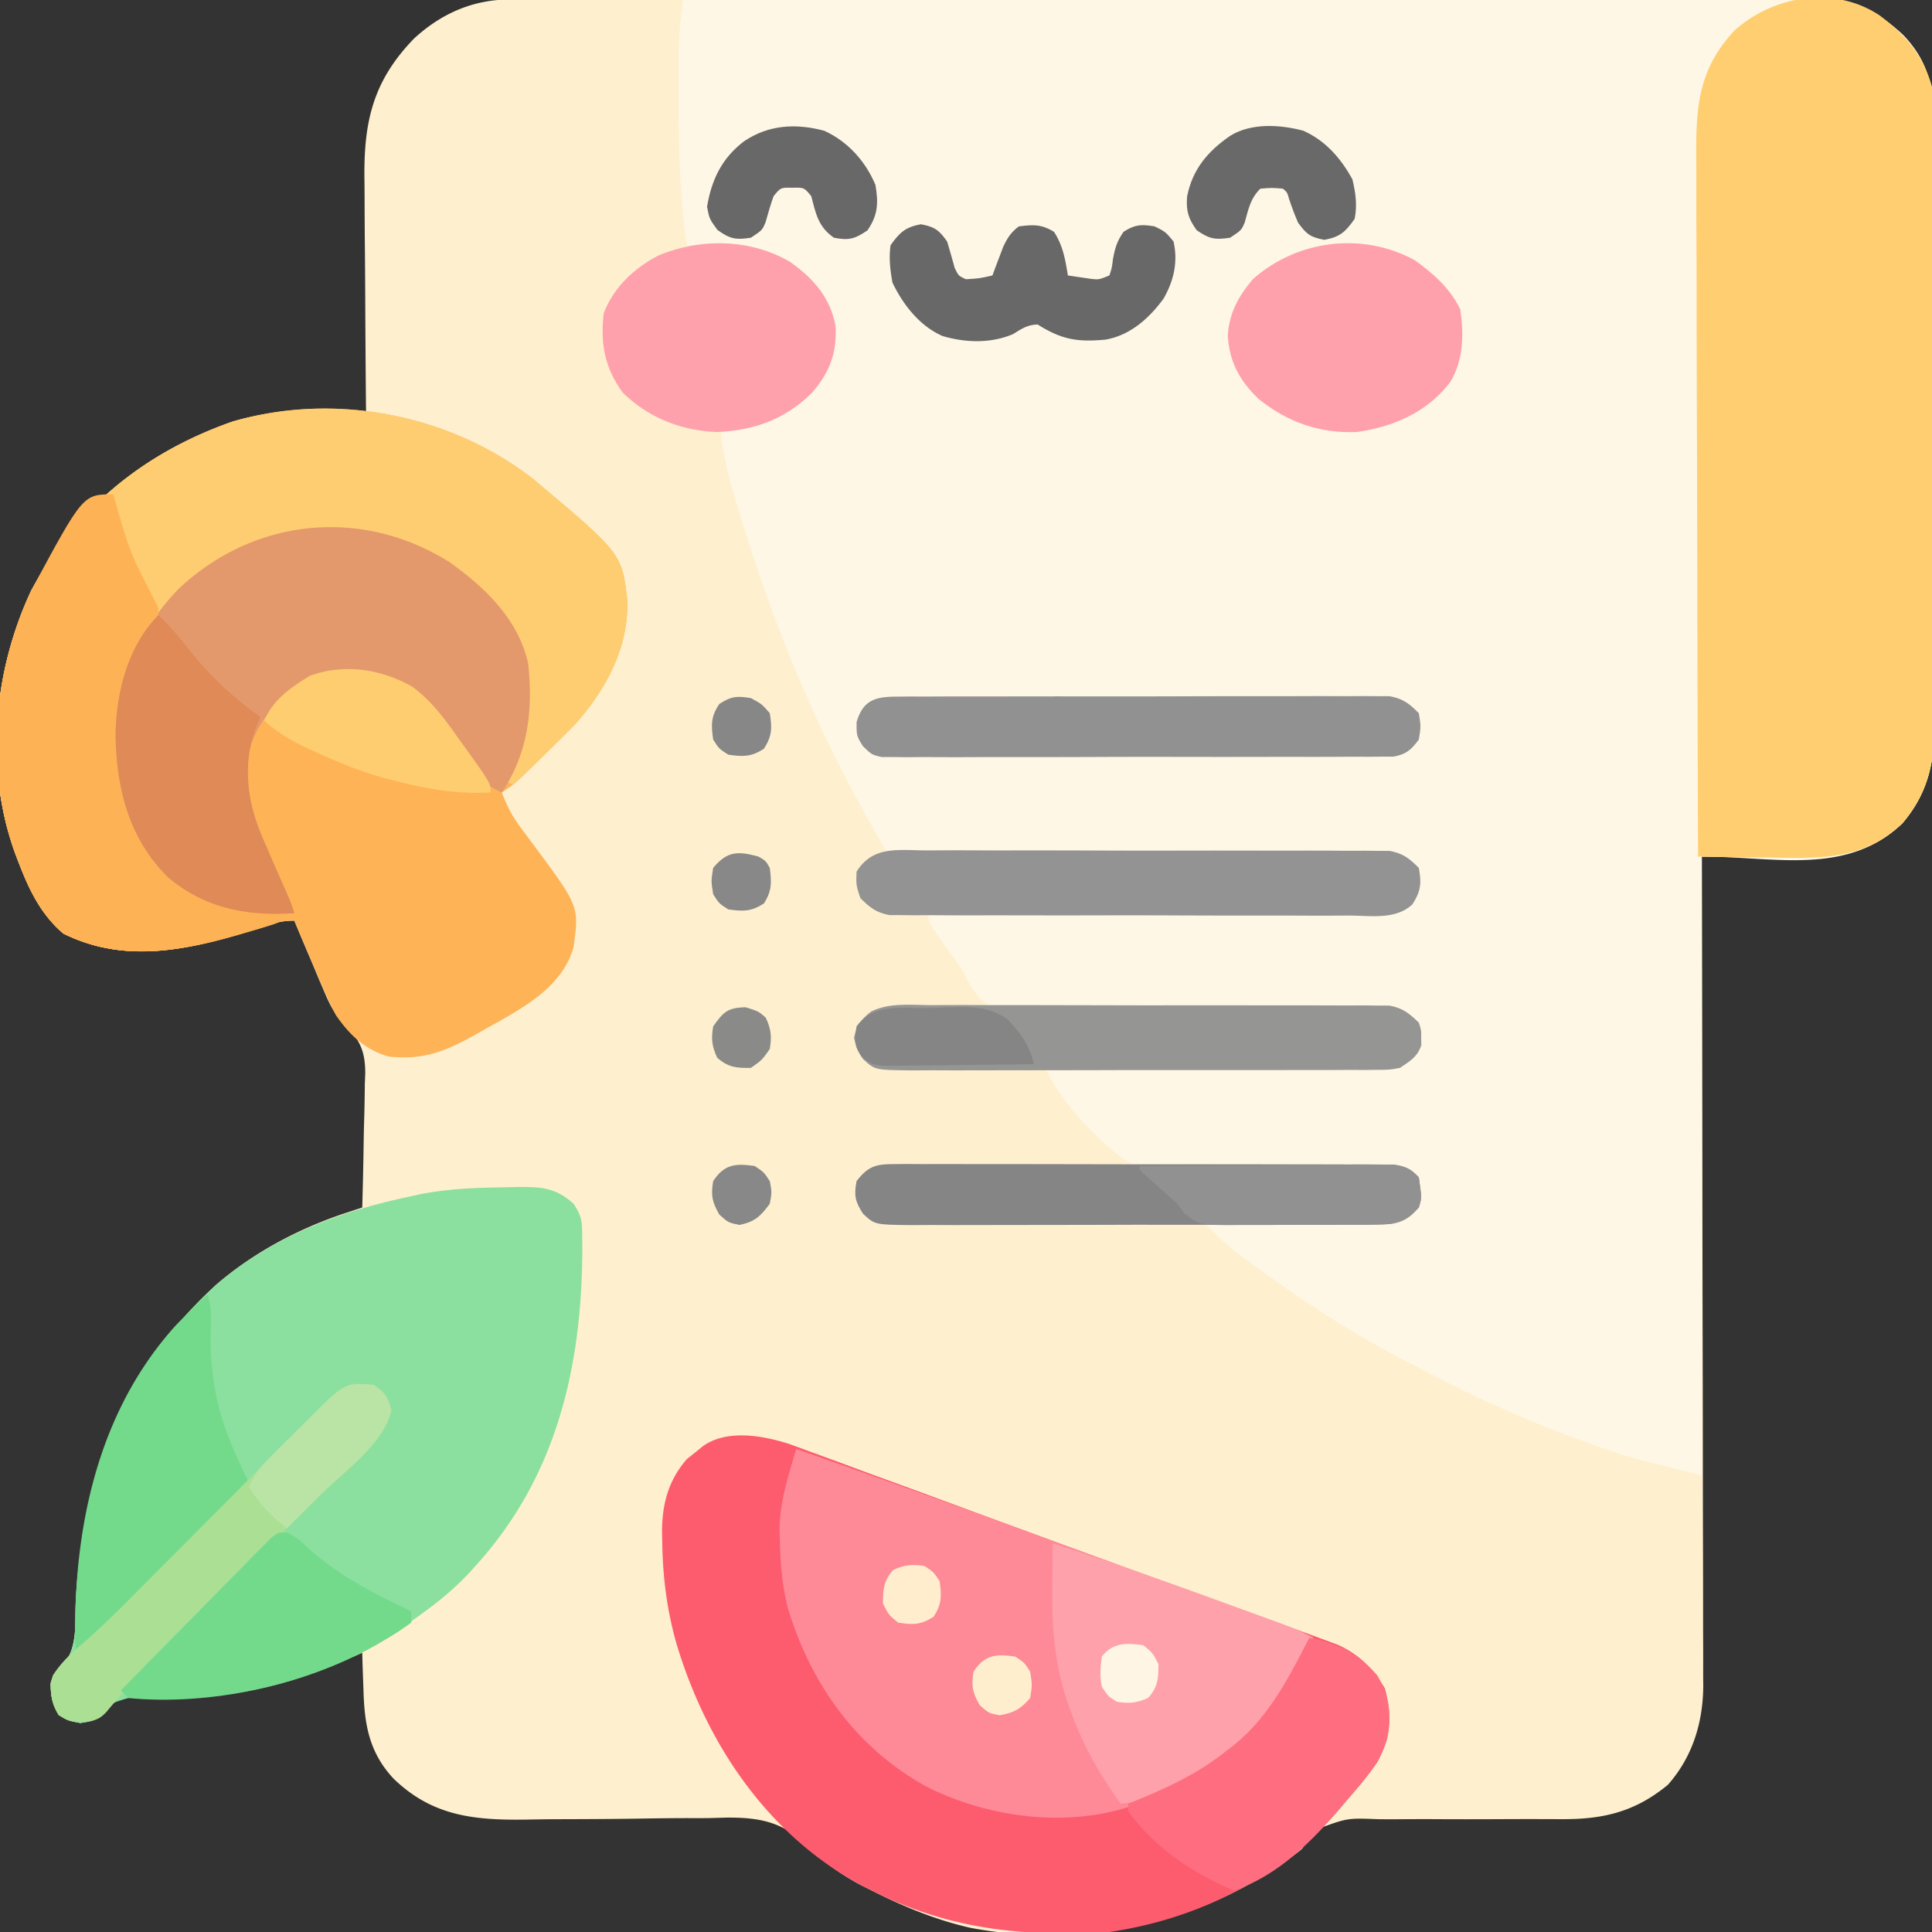 <svg xmlns="http://www.w3.org/2000/svg" width="512" height="512"><rect width="100%" height="100%" fill="#333333" stroke="none"/><path fill="#FEF0CE" d="m135.089-.134 3.807-.013c1.397 0 2.794 0 4.191.001 1.482-.003 2.964-.007 4.446-.011 4.078-.01 8.156-.014 12.234-.016 4.396-.004 8.792-.013 13.189-.022 10.619-.02 21.238-.03 31.858-.039 5-.004 10-.01 15.001-.015 16.621-.017 33.241-.032 49.862-.039l12.939-.006 3.248-.001c17.369-.008 34.739-.034 52.108-.066 17.831-.033 35.661-.051 53.492-.054 10.012-.002 20.024-.011 30.036-.036a6939.069 6939.069 0 0 1 25.578-.02c4.349.004 8.699.003 13.048-.017 3.985-.018 7.968-.017 11.953-.001 1.439.002 2.878-.002 4.316-.014 11.592-.09 19.337 1.744 27.882 9.712 6.097 6.346 7.964 12.656 8.004 21.305l.018 2.23c.017 2.455.02 4.909.023 7.364.009 1.765.019 3.529.03 5.294.026 4.787.039 9.575.048 14.363.006 2.995.014 5.99.023 8.985.027 9.381.047 18.762.054 28.144.009 10.809.044 21.617.102 32.425.043 8.368.063 16.736.066 25.104.002 4.992.014 9.983.05 14.974.033 4.7.037 9.399.02 14.1-.002 1.717.007 3.434.027 5.152.123 11.321-.881 20.442-8.551 29.488-8.856 8.516-18.515 9.361-30.222 9.218-1.698-.033-3.396-.067-5.094-.102-1.737-.02-3.474-.038-5.211-.055-4.222-.044-8.443-.113-12.664-.195l.008 3.517c.065 27.576.114 55.152.145 82.728.004 3.397.008 6.794.012 10.191l.002 2.049c.013 10.938.037 21.876.064 32.813.028 11.23.044 22.46.051 33.69.004 6.305.013 12.61.035 18.915.02 5.938.027 11.875.022 17.813.001 2.176.007 4.352.018 6.528.015 2.979.011 5.957.003 8.936l.026 2.588c-.072 9.775-2.843 18.84-9.387 26.232-8.598 7.082-16.957 9.146-28.018 9.094l-4.116-.008-2.171-.009c-3.832-.011-7.664.009-11.496.025-4.859.018-9.717.027-14.576-.002-3.944-.023-7.887-.011-11.831.023a265.788 265.788 0 0 1-4.487-.017c-8.202-.316-8.202-.316-15.701 2.419-1.732 1.736-3.136 3.519-4.604 5.476-2.209 1.833-4.54 3.425-6.938 5l-1.945 1.282c-23.171 14.811-51.751 19.661-78.77 14.642-9.262-2.083-17.895-5.65-26.347-9.923-1.058-.535-2.117-1.07-3.207-1.621-4.97-2.716-9.002-5.518-12.991-9.561-6.935-6.75-12.646-8.192-22.164-8.14-1.662.044-3.324.089-4.985.134a884.256 884.256 0 0 1-5.239.002c-4.565 0-9.127.063-13.692.142-7.304.115-14.61.13-21.915.152-2.528.016-5.056.057-7.583.102-13.71.18-24.73-.969-34.938-10.874-6.565-7.03-7.736-14.54-7.973-23.836l-.103-2.781A634.631 634.631 0 0 1 96 438c-1.346.58-1.346.58-2.719 1.172-17.637 7.435-35.831 11.393-55.031 10.578-4.566-.106-6.832.08-10.188 3.25l-1.547 1.648C25 456 25 456 21.312 456.625 18 456 18 456 15.562 454.5c-1.746-2.794-2.079-5.028-2.191-8.305C14 444 14 444 16.469 441.566c4.114-4.675 3.406-10.838 3.594-16.754 1.742-33.301 12.211-61.419 37.235-84.349 10.02-8.617 21.895-14.908 34.402-19.042.806-.267 1.613-.534 2.444-.809L96 320c.174-5.977.3-11.953.385-17.932a481.12 481.12 0 0 1 .144-6.093c.086-2.93.125-5.857.155-8.788l.11-2.725c.004-6.341-1.639-9.178-6.064-13.651-2.317-2.429-3.52-4.984-4.818-8.062l-1.436-3.34L83.062 256l-1.494-3.504A977.23 977.23 0 0 1 78 244c-2.851 0-4.57.386-7.246 1.242l-2.519.79-2.672.842c-16.386 5.013-32.804 8.504-48.812.5-6.123-5.288-9.167-11.884-12-19.312l-.746-1.95c-8.129-22.445-5.748-48.164 4.246-69.55 11.867-22.017 29.936-36.589 53.312-44.816 8.317-2.446 15.855-2.962 24.477-2.848l3.206.022c2.585.019 5.17.045 7.755.079l-.027-2.849a5621.445 5621.445 0 0 1-.18-26.7c-.021-4.575-.049-9.149-.095-13.723-.044-4.422-.067-8.844-.078-13.266a587.679 587.679 0 0 0-.043-5.039c-.189-15.203 2.268-25.944 13.079-37.138 7.193-6.667 15.673-10.403 25.433-10.419Z"/><path fill="#FEF7E5" d="M181 0c39.084-.092 78.168-.162 117.253-.204 4.615-.005 9.23-.01 13.845-.015l2.784-.003c14.873-.017 29.747-.049 44.62-.086 15.263-.037 30.526-.06 45.789-.068 9.417-.005 18.834-.023 28.251-.055a4750.103 4750.103 0 0 1 19.377-.022c3.726.003 7.451-.001 11.177-.023 4.043-.023 8.086-.015 12.129-.004l3.552-.035c10.142.074 17.093 2.816 24.5 9.723 6.097 6.346 7.964 12.656 8.004 21.305l.018 2.23c.017 2.455.02 4.909.023 7.364.009 1.765.019 3.529.03 5.294.026 4.787.039 9.575.048 14.363.006 2.995.014 5.99.023 8.985.027 9.381.047 18.762.054 28.144.009 10.809.044 21.617.102 32.425.043 8.368.063 16.736.066 25.104.002 4.992.014 9.983.05 14.974.033 4.7.037 9.399.02 14.1-.002 1.717.007 3.434.027 5.152.123 11.321-.881 20.442-8.551 29.488C489.496 232.264 470.404 227 451 227v164c-18.889-4.722-18.889-4.722-24.5-6.625l-2.191-.739c-15.608-5.407-30.884-11.989-45.498-19.686-1.809-.95-3.629-1.877-5.451-2.802-14.316-7.346-27.767-16.077-40.734-25.586l-2.396-1.754c-4.067-3.031-7.675-6.17-11.229-9.808l1.947-.018c6.684-.064 13.367-.148 20.05-.245a1764.915 1764.915 0 0 1 7.484-.084c3.585-.033 7.169-.086 10.753-.142l3.384-.019 3.154-.06 2.772-.034c2.916-.474 4.311-1.396 6.455-3.399.627-1.934.627-1.934.5-4l.031-2.062c-.776-2.831-2.014-3.474-4.531-4.938-3.127-.331-3.127-.331-6.638-.099-1.367.049-2.734.097-4.101.145l-2.19.093c-3.877.15-7.755.2-11.634.267-4.916.089-9.825.205-14.736.44-29.773 1.373-29.773 1.373-40.136-7.863C285.819 296.46 280.359 290.278 277 283l3.542-.018c11.007-.057 22.013-.13 33.019-.218 5.659-.045 11.317-.084 16.976-.111 5.46-.026 10.919-.066 16.378-.117 2.084-.017 4.169-.028 6.253-.034 2.916-.01 5.832-.038 8.748-.07l2.62.004c3.557-.056 5.847-.095 8.998-1.843 1.809-1.967 2.006-2.945 1.966-5.594l.031-2.062c-.759-2.767-2.13-3.444-4.531-4.938-2.182-.425-2.182-.425-4.527-.331l-2.735.006-2.979.052-3.155.018c-2.261.014-4.522.034-6.783.059-3.582.037-7.162.049-10.744.054-10.184.015-20.367.05-30.55.16-6.23.065-12.458.082-18.688.067-2.372.004-4.743.026-7.114.067-18.582.31-18.582.31-23.904-3.318-2.066-2.543-3.449-4.871-4.821-7.832-.891-1.269-1.805-2.521-2.75-3.75L250 250l-1.191-1.691C246 244.247 246 244.247 246 242l1.941-.004c15.582-.037 31.164-.096 46.746-.179 7.535-.04 15.07-.072 22.606-.087 6.567-.013 13.135-.04 19.702-.084 3.478-.023 6.955-.038 10.433-.037 3.882.001 7.762-.029 11.644-.062l3.498.015 3.204-.042 2.782-.011c3.237-.672 4.436-1.927 6.444-4.508.667-3.542.667-3.542 0-7-3.044-3.065-5.418-3.379-9.644-3.399l-3.484-.038-3.81.004a2139.477 2139.477 0 0 1-4.021-.031c-3.636-.028-7.272-.037-10.908-.043-3.801-.009-7.602-.036-11.403-.06-7.196-.044-14.393-.072-21.589-.095-8.194-.027-16.387-.071-24.58-.116-16.853-.093-33.706-.165-50.56-.222a10382.6 10382.6 0 0 1-4.785-8.585l-1.358-2.433c-14.024-25.196-24.651-51.727-32.981-79.295l-1.147-3.792c-1.754-5.978-3.218-11.68-3.728-17.895l2.816-.734c11.229-3.044 19.372-6.173 25.559-16.578 1.435-6.173 1.509-11.688-1.375-17.438-4.332-6.867-10.285-10.658-18.059-12.727C194.011 65.468 188.01 65.232 182 65c-1.861-13.08-2.199-26.061-2.188-39.25l-.002-2.471c0-2.369.009-4.738.022-7.107l.004-2.135C179.88 9.271 180.383 4.714 181 0Z"/><path fill="#FEB357" d="M141.062 126.75c23.699 19.874 23.699 19.874 25.176 32.246.381 12.516-5.429 23.352-13.539 32.639-2.437 2.529-4.923 4.989-7.449 7.428l-2.574 2.545c-6.162 6.05-6.162 6.05-9.676 8.393 1.263 3.452 2.706 6.234 4.898 9.18l1.703 2.316 1.773 2.379C153.497 240.191 153.497 240.191 152 251c-2.709 9.702-11.637 15.084-19.924 19.783l-2.764 1.529-2.799 1.588C118.438 278.441 112.417 281.045 103 280c-6.287-1.798-10.354-5.715-14-11-2.19-4.218-4.041-8.555-5.875-12.938l-1.508-3.518A1189.04 1189.04 0 0 1 78 244c-2.851 0-4.57.386-7.246 1.242l-2.519.79-2.672.842c-16.386 5.013-32.804 8.504-48.812.5-6.123-5.288-9.167-11.884-12-19.312l-.746-1.95c-8.129-22.445-5.748-48.164 4.246-69.55 11.867-22.017 29.936-36.589 53.312-44.816 26.845-7.894 57.381-2.074 79.5 15.004Z"/><path fill="#FD5C6F" d="M209.013 382.614a327.219 327.219 0 0 1 6.17 2.269l3.397 1.23c3.626 1.318 7.241 2.665 10.857 4.013 2.532.929 5.066 1.852 7.599 2.775 6.221 2.27 12.433 4.566 18.642 6.87 4.595 1.703 9.196 3.392 13.797 5.079 4.5 1.652 8.999 3.306 13.494 4.973 15.004 5.563 30.056 10.99 45.112 16.409A4253.079 4253.079 0 0 1 344 432l2.13.772c1.82.663 3.636 1.337 5.452 2.013l2.894 1.071c5.677 2.574 9.42 6.246 12.524 11.582 1.997 7.113 1.521 13.105-2 19.562-2.435 3.545-5.176 6.76-8 10l-1.302 1.553C340.037 497.206 318.099 508.465 294 512c-22.922 1.327-42.495-.633-63-11l-3.207-1.621c-24.493-13.386-40.474-37.211-48.43-63.483-2.631-9.105-3.743-17.984-3.863-27.459l-.056-2.739c.069-7.343 1.734-13.462 6.627-19.074L184.125 385l2.07-1.688c6.315-4.593 15.782-2.919 22.818-.699Z"/><path fill="#FFCE71" d="M498 4c6.913 5.108 11.656 10.592 14 19 .186 2.499.27 5.006.281 7.512l.018 2.23c.017 2.455.02 4.909.023 7.364.009 1.765.019 3.529.03 5.294.026 4.787.039 9.575.048 14.363.006 2.995.014 5.99.023 8.985.027 9.381.047 18.762.054 28.144.009 10.809.044 21.617.102 32.425.043 8.368.063 16.736.066 25.104.002 4.992.014 9.983.05 14.974.033 4.7.037 9.399.02 14.1-.002 1.717.007 3.434.027 5.152.123 11.321-.881 20.442-8.551 29.488-9.678 9.307-20.511 9.411-33.181 9.168l-2.635-.052a2547.515 2547.515 0 0 0-5.356-.055c-4.34-.044-8.68-.113-13.02-.195-.093-26.165-.164-52.33-.207-78.495-.021-12.149-.049-24.298-.095-36.447a10857.242 10857.242 0 0 1-.075-31.773c-.005-5.606-.017-11.212-.046-16.819a2517.977 2517.977 0 0 1-.029-15.843 785.479 785.479 0 0 0-.024-5.802c-.102-13.476.558-23.602 10.254-33.841C470.113-1.229 486.065-3.841 498 4Z"/><path fill="#8CE09F" d="m134.438 314.625 3.161-.079c6.12-.014 9.786.297 14.401 4.454 2.291 3.437 2.268 4.771 2.301 8.82l.029 3.535C154.187 362.387 147.46 391.459 126 415l-1.957 2.168c-5.125 5.396-10.874 9.696-17.043 13.832l-1.668 1.13c-18.091 12.099-41.096 18.66-62.938 17.713-6.562-.541-6.562-.541-12.59 1.488-1.125 1.077-2.224 2.181-3.289 3.316C25 456 25 456 21.312 456.625 18 456 18 456 15.562 454.5c-1.746-2.794-2.079-5.028-2.191-8.305C14 444 14 444 16.469 441.566c4.115-4.675 3.406-10.838 3.594-16.754 1.742-33.301 12.211-61.419 37.235-84.349C72.135 327.704 90.074 320.931 109 317l2.879-.633c7.493-1.417 14.947-1.636 22.558-1.742Z"/><path fill="#FECD71" d="M141.062 126.75c23.699 19.874 23.699 19.874 25.176 32.246.381 12.523-5.431 23.41-13.588 32.671-2.485 2.558-5.016 5.05-7.588 7.52l-2.65 2.596A1018.494 1018.494 0 0 1 136 208l-2-1 1.094-2.465c4.403-10.872 6.389-22.477 2.469-33.91-6.383-13.146-17.273-21.468-30.641-26.625-15.202-5.203-30.551-4.365-45.043 2.473C47.805 154.056 37.912 166.182 33 181.375c-3.195 14.264-1.342 30.438 5.812 43.25C43.776 232.02 49.736 235.924 58 239l2.848 1.07c3.402 1.003 6.491 1.338 10.027 1.555l3.492.227L77 242c-2.163 2.163-3.28 2.566-6.148 3.438l-2.529.771L65.625 247l-2.754.811c-15.574 4.49-31.097 7.076-46.121-.436-6.123-5.288-9.167-11.884-12-19.312l-.746-1.95c-8.129-22.445-5.748-48.164 4.246-69.55 11.867-22.017 29.936-36.589 53.312-44.816 26.845-7.894 57.381-2.074 79.5 15.004Z"/><path fill="#FE8A98" d="M211 384c26.277 9.165 52.429 18.667 78.574 28.202a10778.668 10778.668 0 0 0 23.602 8.572c3.04 1.101 6.08 2.203 9.119 3.304 1.914.693 3.829 1.385 5.744 2.077 2.627.949 5.253 1.901 7.879 2.853l2.325.837c3.352 1.219 6.62 2.449 9.758 4.155-10.891 21.989-25.722 36.754-49.125 44.938-17.248 5.403-37.666 2.55-53.569-5.591-18.56-10.339-30.411-27.102-36.51-47.171-1.51-6.019-2.022-11.986-2.109-18.176l-.088-1.98c-.093-7.624 2.287-14.767 4.4-22.02Z"/><path fill="#E4996C" d="M119.148 148.977C128.613 155.723 137.492 164.239 140 176c1.277 12.198-.017 23.526-7 34-3.388-1.411-5.001-2.967-7.094-5.957l-1.683-2.373-1.723-2.482c-8.911-12.831-8.911-12.831-22.5-20.188-7.874-1.231-14.864-.663-21.812 3.383C72.405 186.658 67.947 192.016 66 199c-.948 8.922.394 15.881 4 24a3661.685 3661.685 0 0 1 1.789 4.137c1.225 2.826 2.468 5.644 3.723 8.457C77 239 77 239 78 242c-12.467.841-23.451-1.205-33.293-9.348-10.377-10.045-13.821-23.377-14.082-37.465.048-15.091 6.256-28.115 16.562-39 19.99-18.926 48.577-21.891 71.961-7.211Z"/><path fill="#FEB256" d="m30 131 .699 2.422c3.795 13.11 3.795 13.11 10.016 25.172C42 161 42 161 41.902 162.891c-1.297 3.033-2.806 5.942-4.34 8.859-7.18 14.186-7.29 28.426-2.824 43.609 3.129 9.029 7.924 16.294 16.496 20.82 2.235 1.028 4.46 1.962 6.766 2.82l2.848 1.07c3.402 1.003 6.491 1.338 10.027 1.555l3.492.227L77 242c-2.163 2.163-3.28 2.566-6.148 3.438l-2.529.771L65.625 247l-2.754.811c-15.574 4.49-31.097 7.076-46.121-.436-6.123-5.288-9.167-11.884-12-19.312l-.746-1.95c-8.129-22.445-5.748-48.164 4.246-69.55C21.987 131 21.987 131 30 131Z"/><path fill="#FFA1AB" d="M279 409c15.387 4.919 30.581 10.327 45.75 15.875l2.791 1.018c2.649.968 5.296 1.939 7.943 2.911l2.425.886 2.254.832 1.961.721c2.02.814 3.941 1.758 5.876 2.756-8.536 17.235-18.762 30.581-36.25 39.5-.992.508-.992.508-2.004 1.026-4.282 2.071-8.009 3.032-12.746 3.474-5.406-7.515-9.734-14.975-12.938-23.688l-.854-2.298c-3.633-10.354-4.5-20.278-4.334-31.202l.027-3.463c.023-2.783.056-5.566.098-8.35Z"/><path fill="#FFA1AC" d="M209.438 69.441c6.152 4.361 10.679 9.477 12 17.074.353 7.196-1.611 12.222-6.285 17.617-7.127 7.011-15.287 9.956-25.215 10.367-9.403-.369-18.219-3.813-24.938-10.5-4.792-6.548-5.947-13.056-5-21 2.6-6.833 8.025-11.919 14.402-15.258 11.178-4.694 24.494-4.535 35.035 1.699ZM375 69c4.973 3.615 9.291 7.401 12 13 .946 6.658.873 13.441-2.695 19.297-6.05 7.897-14.858 11.759-24.613 13.188-9.93.429-18.457-2.563-26.191-8.797-4.965-4.799-7.625-9.621-8.125-16.562.289-6.06 2.771-10.533 6.625-15.125 11.744-10.447 29.131-12.648 43-5Z"/><path fill="#959594" d="M246.27 266.369c1.352-.005 2.705-.012 4.057-.022 3.661-.018 7.322-.006 10.983.014 3.836.016 7.672.008 11.508.003 6.44-.004 12.88.011 19.32.039 7.441.032 14.883.032 22.324.015 7.165-.016 14.331-.009 21.496.008 3.047.007 6.093.006 9.14-.002 3.588-.008 7.175.004 10.763.032 1.942.01 3.884.001 5.826-.009l3.513.038 3.046.009c3.506.644 5.208 2.061 7.754 4.506.664 2 .664 2 .625 4l.039 2c-1.032 3.109-2.993 4.196-5.664 6-2.772.506-2.772.506-5.845.515l-3.543.038-3.86-.02c-1.362.007-2.724.016-4.086.026-3.692.022-7.384.019-11.076.011-3.084-.005-6.168.002-9.252.009-7.276.017-14.551.013-21.827-.003-7.503-.017-15.006-.001-22.51.031-6.446.027-12.892.034-19.338.025-3.848-.005-7.696-.003-11.544.018-3.618.018-7.236.012-10.854-.012-1.959-.007-3.917.01-5.876.028-9.574-.104-9.574-.104-12.673-3.018C227 278 227 278 226.312 275c.766-3.345 1.873-4.842 4.562-6.95 4.734-2.338 10.233-1.729 15.395-1.681Z"/><path fill="#939393" d="M245.248 225.369a1351.481 1351.481 0 0 0 4.086-.022c3.692-.018 7.384-.006 11.076.014 3.867.016 7.733.008 11.6.003 6.493-.004 12.986.011 19.479.039 7.503.032 15.006.032 22.51.015 7.223-.016 14.445-.009 21.668.008 3.072.007 6.143.006 9.215-.002 3.618-.008 7.236.004 10.854.032 1.959.01 3.917.001 5.876-.009l3.543.038 3.072.009c3.554.649 5.242 1.966 7.772 4.506.753 4.14.558 6.128-1.717 9.683-4.384 4.07-10.855 2.999-16.439 2.948a1332.056 1332.056 0 0 0-4.057.022c-3.666.018-7.33.006-10.996-.014-3.839-.016-7.677-.008-11.516-.003-6.446.004-12.892-.011-19.338-.039-7.449-.032-14.897-.032-22.346-.015-7.17.016-14.34.009-21.511-.008a1957.039 1957.039 0 0 0-9.148.002c-3.592.008-7.183-.004-10.775-.032-1.944-.01-3.889-.001-5.833.009l-3.518-.038-3.05-.009c-3.542-.65-5.216-1.994-7.756-4.506-1.125-3.438-1.125-3.438-1-7 4.296-6.863 10.831-5.699 18.248-5.631Z"/><path fill="#858586" d="m236.807 308.499 3.594-.03 3.933.029c1.383-.004 2.767-.009 4.15-.016 3.754-.014 7.508-.003 11.262.014 3.929.014 7.857.007 11.786.004 6.598-.003 13.195.011 19.792.034 7.628.027 15.255.028 22.883.017 7.337-.011 14.675-.005 22.012.009 3.123.006 6.245.006 9.368.001 3.677-.005 7.354.005 11.031.027 1.994.008 3.987.002 5.981-.005l3.594.03 3.124.007c3.119.442 4.495 1.127 6.683 3.38.782 5.471.782 5.471 0 8-3.599 3.468-5.873 4.501-10.845 4.515l-3.543.038-3.86-.02c-1.362.007-2.724.016-4.086.026-3.692.022-7.384.019-11.076.011-3.084-.005-6.168.002-9.252.009-7.276.017-14.551.013-21.827-.003-7.503-.017-15.006-.001-22.51.031-6.446.027-12.892.034-19.338.025-3.848-.005-7.696-.003-11.544.018-3.618.018-7.236.012-10.854-.012-1.959-.007-3.917.01-5.876.028-9.574-.104-9.574-.104-12.681-3.014-2.096-3.256-2.435-4.852-1.707-8.652 2.996-3.856 4.996-4.5 9.807-4.501Z"/><path fill="#919191" d="m237.724 184.612 3.539-.03 3.871.014c1.362-.006 2.724-.013 4.086-.021 3.696-.018 7.392-.017 11.089-.011 3.087.003 6.173-.003 9.259-.009 7.282-.014 14.564-.013 21.846-.001 7.511.011 15.021-.003 22.532-.029a4453.318 4453.318 0 0 1 19.351-.023c3.852.003 7.703.001 11.555-.016a1147.89 1147.89 0 0 1 10.866.007c1.961.005 3.922-.009 5.883-.024l3.547.03 3.076.001c3.561.642 5.246 1.951 7.775 4.501.562 3.5.562 3.5 0 7-2.088 2.73-3.272 3.863-6.683 4.506l-3.124.009-3.594.038-3.933-.02c-1.383.007-2.767.016-4.15.026-3.754.022-7.508.019-11.262.011-3.134-.005-6.268.002-9.401.009-7.392.017-14.784.013-22.176-.003-7.628-.017-15.255-.001-22.883.031-6.549.027-13.097.034-19.646.025-3.912-.005-7.823-.003-11.734.018-3.677.018-7.354.012-11.031-.012-1.994-.007-3.987.01-5.981.028l-3.594-.038-3.124-.002C231 200 231 200 228.637 197.687 227 195 227 195 227 191.375c1.736-5.86 4.921-6.749 10.724-6.763Z"/><path fill="#FE6E80" d="M347 434c7.526 1.619 12.911 4.106 18 10 3.235 5.56 3.883 10.715 2.602 16.934C365.619 467.331 361.331 472.031 357 477l-1.302 1.553C348.006 487.715 338.619 497.127 327 501c-10.701-4.428-21.227-11.518-28-21v-2l3.148-1.285C310.447 473.255 317.935 469.665 325 464l2.137-1.645C336.39 454.829 341.628 444.417 347 434Z"/><path fill="#DF8A57" d="M42 163c2.874 2.772 5.372 5.656 7.812 8.812C55.507 178.98 61.534 184.706 69 190l-1.5 3.688C64.112 204.013 65.69 213.297 70 223a3661.685 3661.685 0 0 1 1.789 4.137c1.225 2.826 2.468 5.644 3.723 8.457C77 239 77 239 78 242c-12.467.841-23.451-1.205-33.293-9.348-10.378-10.046-13.819-23.377-14.082-37.465C30.649 183.99 33.809 171.191 42 163Z"/><path fill="#73DA8C" d="M55 343c1.08 3.24.99 5.877.883 9.257-.361 12.698 1.845 22.947 7.208 34.485l1.648 3.55L66 393a23824.927 23824.927 0 0 1-17.55 17.602c-2.717 2.723-5.434 5.446-8.149 8.172a7094.394 7094.394 0 0 1-7.858 7.878 2422.924 2422.924 0 0 0-3.004 3.014 2344.105 2344.105 0 0 1-4.195 4.203l-2.416 2.422C21 438 21 438 20 438c-.941-30.8 5.113-62.877 26.373-86.527C49.148 348.541 52.037 345.74 55 343Z"/><path fill="#ABE094" d="M99 367c3.003 2.002 3.815 3.259 4.688 6.75-1.912 9.037-13.491 17.169-19.912 23.549a4464.431 4464.431 0 0 0-6.194 6.17 17911.795 17911.795 0 0 1-13.144 13.093 18551.713 18551.713 0 0 0-15.253 15.197 5476.197 5476.197 0 0 1-6.079 6.047c-1.251 1.247-2.502 2.495-3.752 3.742l-1.687 1.671c-3.318 3.318-6.403 6.752-9.382 10.378-2.152 2.349-3.424 2.415-6.66 2.715C18 456 18 456 15.562 454.5c-2.182-3.491-2.427-6.559-1.562-10.5 2.356-3.607 5.013-6.032 8.282-8.782 6.007-5.237 11.556-10.946 17.17-16.595a4566.837 4566.837 0 0 1 6.229-6.253c4.401-4.412 8.798-8.828 13.194-13.245a19207.156 19207.156 0 0 1 15.359-15.415 5737.72 5737.72 0 0 0 6.139-6.171c1.248-1.251 2.495-2.502 3.743-3.753l1.725-1.741C90.369 367.517 92.483 366.438 99 367Z"/><path fill="#73DA8C" d="M76.164 406.182c2.21.985 3.543 2.189 5.273 3.881C89.457 417.336 99.25 422.422 109 427v3c-2.431 1.788-4.773 3.31-7.375 4.812l-2.314 1.342C80.438 446.705 55.558 452.072 34 450l-2-2c5.392-5.508 10.798-11.003 16.221-16.48 2.518-2.544 5.03-5.092 7.533-7.651 2.876-2.94 5.771-5.86 8.668-8.779.898-.924 1.796-1.848 2.721-2.8l2.547-2.548 2.234-2.268C74 406 74 406 76.164 406.182Z"/><path fill="#686868" d="M244.062 59.438c3.686.706 4.755 1.523 6.938 4.562a308.57 308.57 0 0 1 2 7c1.024 2.109 1.024 2.109 3 3 3.645-.235 3.645-.235 7-1l.769-2.082 1.043-2.731 1.02-2.707c1.154-2.45 2.026-3.847 4.168-5.481 3.774-.48 6.041-.596 9.312 1.438 2.384 3.62 3 7.327 3.688 11.562l3.812.562 2.144.316c2.245.26 2.245.26 5.043-.879.659-1.978.659-1.978.938-4.312.599-3.059 1.024-4.63 2.812-7.25 3.038-1.941 4.702-2.017 8.25-1.438 2.875 1.438 2.875 1.438 5 4 1.221 5.404.082 10.319-2.602 15.078C304.558 84.356 299.539 88.846 293 90c-7.467.715-11.715-.024-18-4-2.808.085-4.147 1.089-6.562 2.562-5.93 2.48-12.46 2.288-18.625.5-6.092-2.638-10.503-8.334-13.312-14.188-.609-3.501-.951-6.33-.5-9.875 2.475-3.421 3.883-4.795 8.062-5.562Z"/><path fill="#FECD70" d="M109.258 181.984c4.904 3.605 8.261 8.074 11.742 13.016a8072.455 8072.455 0 0 0 2.555 3.531C130 207.565 130 207.565 130 210c-8.731.481-16.553-.839-25-3l-3.184-.809C95.271 204.353 89.153 201.858 83 199l-2.177-1.007C76.788 196.06 73.395 193.971 70 191c2.498-5.641 6.901-8.715 12.062-11.875 9.098-3.366 18.952-1.82 27.195 2.859Z"/><path fill="#919191" d="M302 309a6671.941 6671.941 0 0 1 27.173-.155c4.206-.016 8.412-.037 12.618-.071 4.059-.033 8.118-.051 12.177-.058a675.622 675.622 0 0 0 4.646-.033c2.169-.022 4.338-.025 6.507-.023l3.741-.02c3.403.391 4.816.866 7.138 3.361.782 5.471.782 5.471 0 8-2.229 2.617-4.085 3.86-7.506 4.384-3.212.163-6.402.196-9.619.182l-3.575.019c-2.491.007-4.983.004-7.474-.009-3.813-.014-7.623.02-11.436.058-2.422.001-4.844-.001-7.266-.006l-3.454.04c-7.926-.093-7.926-.093-11.762-3.057L312 319c-2.643-2.393-5.314-4.751-7.988-7.109L302 310v-1Z"/><path fill="#696969" d="M345.418 34.652c5.911 2.664 9.814 7.214 12.957 12.785.88 3.61 1.344 6.884.625 10.562-2.466 3.481-3.849 4.789-8.062 5.562-3.722-.713-4.716-1.499-6.938-4.562-.902-2.073-1.674-4.148-2.387-6.293-.479-1.715-.479-1.715-1.613-2.707-2.958-.25-2.958-.25-6 0-2.662 2.662-3.108 5.342-4.121 8.906C329 61 329 61 326 63c-3.998.608-5.522.333-8.875-2-2.224-3.139-2.814-5.042-2.539-8.887C315.999 44.899 320.042 40.102 326 36c5.558-3.467 13.264-3.008 19.418-1.348Z"/><path fill="#696869" d="M218.426 34.648C224.656 37.479 229.362 42.709 232 49c.814 4.79.678 8.023-2.125 12.062C226.489 63.344 224.997 63.765 221 63c-4.143-2.877-4.774-6.272-6-11-1.885-2.316-1.885-2.316-5-2.25-3.115-.066-3.115-.066-5 2.25-.812 2.278-1.46 4.58-2.121 6.906C202 61 202 61 199 63c-4.036.614-5.521.344-8.875-2.062C188 58 188 58 187.375 54.812c1.179-7.189 3.94-12.925 9.812-17.375 6.449-4.353 13.655-4.816 21.238-2.789Z"/><path fill="#BAE4A6" d="M99 367c3.003 2.002 3.815 3.259 4.688 6.75-1.808 8.547-12.136 15.817-18.125 21.75l-2.795 2.781A4711.672 4711.672 0 0 1 76 405c-4.279-3.441-7.161-6.305-10-11 1.581-3.834 4.018-6.262 6.938-9.168l1.457-1.455a923.979 923.979 0 0 1 3.046-3.023c1.56-1.541 3.111-3.09 4.661-4.641C91.507 366.354 91.507 366.354 99 367Z"/><path fill="#858586" d="M244.906 267.149c2.26-.024 4.509-.122 6.767-.223 5.72-.128 10.502-.223 15.348 3.222 3.468 3.737 5.872 6.859 6.978 11.852-6.051.099-12.101.172-18.152.22a875.944 875.944 0 0 0-6.175.082c-2.959.049-5.917.071-8.876.089l-2.788.062c-6.369.002-6.369.002-9.59-2.29-1.945-2.965-1.999-4.685-1.419-8.163 4.392-5.969 11.172-4.818 17.907-4.851Z"/><path fill="#8A8A89" d="M197.625 266.938C201 268 201 268 202.938 269.688c1.424 3.099 1.614 4.934 1.062 8.312-2.062 2.938-2.062 2.938-5 5-3.852.066-5.998-.128-8.938-2.688-1.424-3.099-1.614-4.934-1.062-8.312 2.698-3.843 3.866-4.981 8.625-5.062Z"/><path fill="#FFF5E4" d="M303 436c2.5 2.062 2.5 2.062 4 5 0 3.814-.15 6.024-2.688 8.938-3.049 1.401-4.992 1.547-8.312 1.062-2.375-1.5-2.375-1.5-4-4-.584-2.963-.393-4.902 0-8 2.929-3.749 6.507-3.642 11-3Z"/><path fill="#898888" d="M201 227c1.938 1.125 1.938 1.125 3 3 .496 3.895.58 6.095-1.562 9.438-3.38 2.167-5.497 2.125-9.438 1.562-2.438-1.562-2.438-1.562-4-4-.562-3.5-.562-3.5 0-7 3.686-4.468 6.583-4.505 12-3Z"/><path fill="#FFEDCD" d="M245 415c2.375 1.562 2.375 1.562 4 4 .563 3.94.604 6.058-1.562 9.438-3.405 2.183-5.472 2.2-9.438 1.562-2.5-2.062-2.5-2.062-4-5 0-3.814.15-6.024 2.688-8.938 3.049-1.401 4.992-1.547 8.312-1.062Z"/><path fill="#888" d="M200 309c2.438 1.625 2.438 1.625 4 4 .562 2.938.562 2.938 0 6-2.481 3.357-3.944 4.784-8.062 5.625C193 324 193 324 190.625 321.875c-1.906-3.372-2.273-5.065-1.625-8.875 2.941-4.47 5.869-4.733 11-4Z"/><path fill="#FFEECD" d="M269 439c2.438 1.562 2.438 1.562 4 4 .562 3.5.562 3.5 0 7-2.573 2.952-4.218 3.856-8.062 4.562C262 454 262 454 259.625 451.875c-1.906-3.372-2.273-5.065-1.625-8.875 2.941-4.47 5.869-4.733 11-4Z"/><path fill="#878787" d="M199 185c2.875 1.562 2.875 1.562 5 4 .637 3.966.62 6.033-1.562 9.438-3.38 2.167-5.497 2.125-9.438 1.562-2.438-1.562-2.438-1.562-4-4-.568-3.975-.623-6.065 1.625-9.438 3.11-2.046 4.712-2.161 8.375-1.562Z"/></svg>